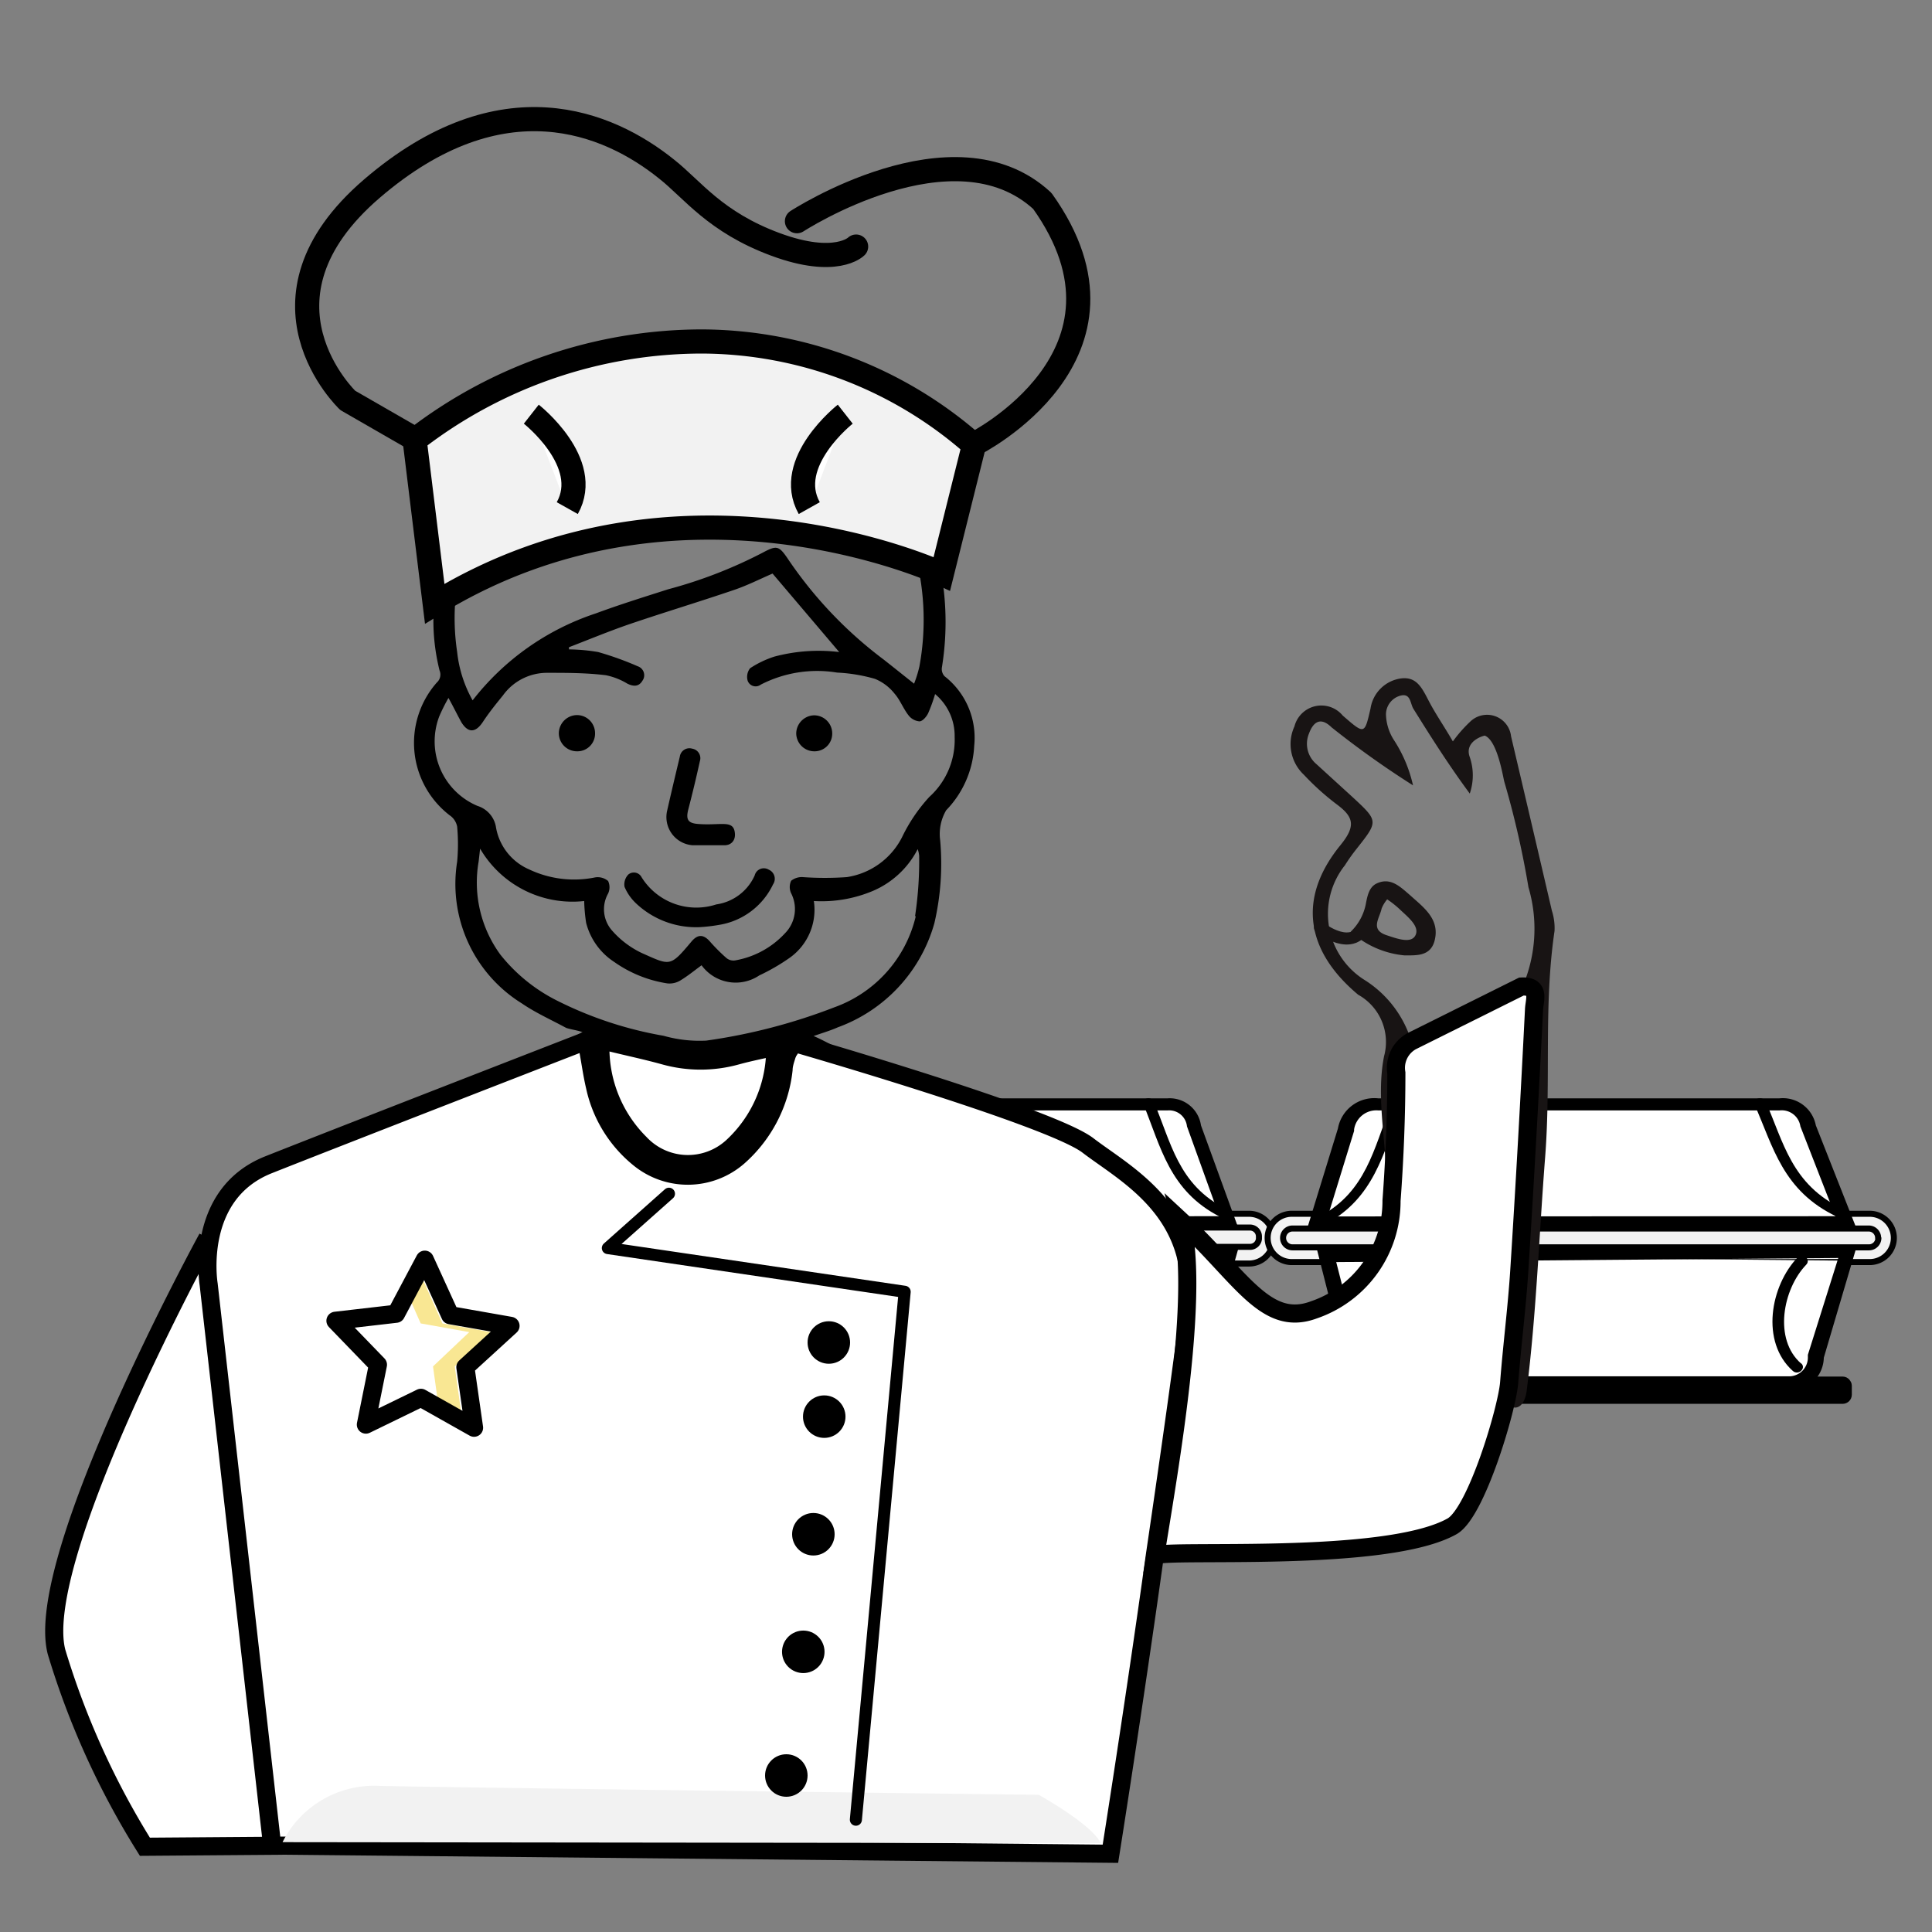 <svg id="Capa_1" data-name="Capa 1" xmlns="http://www.w3.org/2000/svg" viewBox="0 0 80 80"><rect x="0" y="0" width="80" height="80" fill="#808080" stroke="none"/><defs><style>.cls-1,.cls-4,.cls-7{fill:#f2f2f2;}.cls-1,.cls-13,.cls-3,.cls-5,.cls-6,.cls-7,.cls-8,.cls-9{stroke:#000;}.cls-1,.cls-3,.cls-6,.cls-7,.cls-8{stroke-miterlimit:10;}.cls-1{stroke-width:0.25px;}.cls-2,.cls-3,.cls-8{fill:#fff;}.cls-13,.cls-3{stroke-width:0.75px;}.cls-12,.cls-13,.cls-5,.cls-9{fill:none;stroke-linejoin:round;}.cls-12,.cls-5,.cls-9{stroke-linecap:round;}.cls-12,.cls-5,.cls-6{stroke-width:0.5px;}.cls-10{fill:#f9e793;}.cls-11{fill:#181414;}.cls-12{stroke:#181414;}</style></defs><title>Mesa de trabajo 1</title><rect class="cls-1" x="29.05" y="50.56" width="23.38" height="1.4" rx="0.67" ry="0.67" transform="translate(81.48 102.53) rotate(-180)"/><path class="cls-1" d="M29.72,50.26h22a1,1,0,0,1,1,1v.06a1,1,0,0,1-1,1h-22a1,1,0,0,1-1-1v-.06A1,1,0,0,1,29.72,50.26Zm22.41,1v-.06a.37.37,0,0,0-.37-.37h-22a.37.37,0,0,0-.37.37v.06a.37.37,0,0,0,.37.37h22A.37.37,0,0,0,52.13,51.3Z"/><path class="cls-2" d="M33,45.73H48.34a1,1,0,0,1,1.1.91l1.45,4H30.65l1.1-3.85A1.16,1.16,0,0,1,33,45.73Z"/><path d="M33,45.48H48.34a1.31,1.31,0,0,1,1.39,1.12l1.55,4.26h-21l1.18-4.13A1.44,1.44,0,0,1,33,45.48Zm17.49,4.88-1.34-3.72a.74.74,0,0,0-.8-.66H33a.88.88,0,0,0-.95.79v.06l-1,3.54Z"/><path d="M50.77,50.06c-2-1-2.28-2.78-3-4.45-.09-.23-.53-.13-.43.1.73,1.78,1.08,3.6,3.17,4.67.25.13.47-.2.23-.32Z"/><path d="M31,50.68c1.88-1.08,2.19-2.92,2.85-4.72.08-.23-.31-.33-.39-.1-.62,1.69-.89,3.48-2.67,4.49-.22.13,0,.45.2.32Z"/><path class="cls-2" d="M31,52l19.89.2-1.15,4a1.05,1.05,0,0,1-1,1.11H33a1.05,1.05,0,0,1-1-1.11Z"/><path d="M30.62,51.65H51.29L50,56.22a1.35,1.35,0,0,1-1.28,1.37H33a1.35,1.35,0,0,1-1.28-1.37Zm20,.44-19.22.17.92,3.92A.76.76,0,0,0,33,57H48.75a.76.76,0,0,0,.68-.81V56.1Z"/><path d="M33.13,56.78c1.25-1.2.87-3.53-.19-4.72-.19-.22-.51.1-.32.32.9,1,1.26,3.06.19,4.09-.21.2.11.52.32.32Z"/><path d="M49.17,56.46c-1.06-1-.7-3.08.19-4.09.19-.21-.12-.53-.32-.32-1.06,1.19-1.44,3.52-.19,4.72.21.2.53-.12.32-.32Z"/><path class="cls-3" d="M11.28,76.42l34.7.34s1-6.3,1.84-12.35c.63-4.29,1.22-8.46,1.41-10.16.46-4.09-2.63-5.63-4.18-6.82s-12.18-4.25-12.18-4.25S31.26,46.06,29,46.23,24.52,43,24.52,43s-10.3,4-13.4,5.23-2.48,4.95-2.48,4.95L10.09,66l1.18,10.43L6,76.47A33.3,33.3,0,0,1,2.34,68.4c-1-3.88,6.25-17.14,6.25-17.14"/><rect class="cls-1" x="52.81" y="50.56" width="25.29" height="1.4" rx="0.7" ry="0.7" transform="translate(130.92 102.53) rotate(-180)"/><path class="cls-1" d="M53.49,50.26H77.42a1,1,0,0,1,1,1h0a1,1,0,0,1-1,1H53.49a1,1,0,0,1-1-1h0A1,1,0,0,1,53.49,50.26Zm24.28,1v0a.39.39,0,0,0-.39-.39H53.52a.39.39,0,0,0-.39.39v0a.39.39,0,0,0,.39.39H77.39A.39.39,0,0,0,77.78,51.28Z"/><path class="cls-2" d="M57.07,45.73H73.68a1.08,1.08,0,0,1,1.19.91l1.56,4H54.54l1.19-3.85A1.22,1.22,0,0,1,57.07,45.73Z"/><path d="M57.07,45.48H73.68a1.39,1.39,0,0,1,1.51,1.12l1.68,4.26H54.13l1.27-4.13A1.53,1.53,0,0,1,57.07,45.48ZM76,50.36l-1.45-3.72a.78.78,0,0,0-.86-.66H57.07a.93.93,0,0,0-1,.79v.06l-1.09,3.54Z"/><path d="M76.31,50.06c-2.13-1-2.46-2.78-3.2-4.45-.1-.23-.57-.13-.47.1.79,1.78,1.17,3.6,3.42,4.67.27.13.51-.2.24-.32Z"/><path d="M54.9,50.68c2-1.08,2.37-2.92,3.08-4.72.09-.23-.33-.33-.42-.1-.67,1.69-1,3.48-2.88,4.49-.24.13,0,.45.22.32Z"/><path class="cls-2" d="M54.92,52l21.51.2-1.24,4a1.09,1.09,0,0,1-1.06,1.11H57.06A1.09,1.09,0,0,1,56,56.18Z"/><path d="M54.51,51.65H76.87l-1.35,4.57a1.4,1.4,0,0,1-1.39,1.37H57.06a1.4,1.4,0,0,1-1.39-1.37Zm21.61.44-20.79.17,1,3.92a.78.78,0,0,0,.74.81H74.12a.78.78,0,0,0,.74-.81V56.1Z"/><path d="M57.22,56.78c1.35-1.2.94-3.53-.21-4.72-.21-.22-.55.1-.34.32,1,1,1.36,3.06.21,4.09-.23.2.12.52.34.32Z"/><path d="M74.58,56.46c-1.15-1-.76-3.08.21-4.09.21-.21-.13-.53-.34-.32-1.15,1.19-1.56,3.52-.21,4.72.23.2.57-.12.34-.32Z"/><path class="cls-4" d="M11.7,76.28a4.24,4.24,0,0,1,4-2.33c3,.07,27.31.37,27.31.37s2.18,1.2,2.57,2"/><circle cx="34.32" cy="55.59" r="0.88"/><circle cx="34.13" cy="58.66" r="0.88"/><circle cx="33.68" cy="63.53" r="0.88"/><circle cx="33.26" cy="68.4" r="0.88" transform="translate(-40.71 50.71) rotate(-50.62)"/><circle cx="32.56" cy="73.52" r="0.88"/><polyline class="cls-5" points="27.7 49.43 25.17 51.68 37.46 53.49 35.44 75.35"/><rect class="cls-6" x="52.73" y="57.25" width="23.7" height="0.63" rx="0.13" ry="0.13"/><path d="M40.34,30.88A3.23,3.23,0,0,0,39.11,28a.44.44,0,0,1-.11-.35,11.72,11.72,0,0,0-.21-4.79c-.83-3.15-2.73-4.09-6-4.77a22.63,22.63,0,0,1-2.57-.73,8.75,8.75,0,0,0-6.68.24c-4,1.86-6.41,5.84-5.34,10.16a.44.44,0,0,1-.11.5,3.78,3.78,0,0,0,.53,5.5.73.73,0,0,1,.31.47,8,8,0,0,1,0,1.45,5.82,5.82,0,0,0,2.68,5.87c.57.39,1.2.67,1.81,1,.11.06.54.12.7.19-.15.07-.42.26-.52.31-.36.16-1.15.44-1.51.59.06.28.13.18.19.45.48-.21,1.23-.32,1.71-.53.1.54.16,1,.28,1.51a5.62,5.62,0,0,0,1.94,3.17,3.56,3.56,0,0,0,4.61-.06,6,6,0,0,0,2-3.86c0-.26.15-.52.19-.83.49.21,1.06.17,1.54.38.17-.25.25-.11.52-.29-.44-.19-.89-.47-1.38-.68.4-.14.71-.23,1-.36a6.44,6.44,0,0,0,4-4.31,10.86,10.86,0,0,0,.24-3.44,1.94,1.94,0,0,1,.25-1.24A4.12,4.12,0,0,0,40.34,30.88Zm-18-12.66c2.18-1.82,4.73-1,7.38-.15,1.07.33,2.13.64,3.22.9,2.8.67,4.35,1.45,5,4.16a10.65,10.65,0,0,1,.13,4.47,5.05,5.05,0,0,1-.22.71c-.43-.34-.84-.67-1.26-1a17.29,17.29,0,0,1-4-4.22c-.34-.49-.44-.51-1-.21a19.11,19.11,0,0,1-3.92,1.52c-1,.32-2,.63-3,1A10.71,10.71,0,0,0,19.57,29a5.21,5.21,0,0,1-.64-2A9.44,9.44,0,0,1,22.36,18.23Zm8,29.28a2.72,2.72,0,0,1-3.79-.12,5.57,5.57,0,0,1-1.64-4c0-.3.18-.24.36-.19.76.19,1.53.35,2.29.56a5.56,5.56,0,0,0,3,0c.5-.14,1-.24,1.59-.37A5.52,5.52,0,0,1,30.31,47.5Zm7.58-9.56a5.3,5.3,0,0,1-3.37,3.77,23.8,23.8,0,0,1-5.31,1.38,5.46,5.46,0,0,1-1.76-.2,15.78,15.78,0,0,1-4.36-1.43,7,7,0,0,1-2.4-1.93,5.06,5.06,0,0,1-.9-3.86l.06-.53a4.43,4.43,0,0,0,4.31,2.17,7,7,0,0,0,.08.9,2.74,2.74,0,0,0,1.16,1.62,5.18,5.18,0,0,0,2.2.89.86.86,0,0,0,.54-.12c.3-.18.58-.41.88-.63a.05.05,0,0,1,0,0,1.75,1.75,0,0,0,2.39.42,8.4,8.4,0,0,0,1.26-.73,2.44,2.44,0,0,0,1-2.35,5.47,5.47,0,0,0,2.47-.43A3.73,3.73,0,0,0,38,35.16a1.21,1.21,0,0,1,.06.27A15.26,15.26,0,0,1,37.89,37.94ZM38.48,33a6.83,6.83,0,0,0-1.13,1.67,3.08,3.08,0,0,1-2.29,1.65,13,13,0,0,1-1.81,0,.71.71,0,0,0-.49.15.61.61,0,0,0,0,.52,1.43,1.43,0,0,1-.26,1.66,3.66,3.66,0,0,1-2.07,1.12.46.46,0,0,1-.35-.1,7.53,7.53,0,0,1-.68-.68c-.27-.31-.51-.31-.77,0-.89,1.06-.87,1-2.06.47a3.79,3.79,0,0,1-1.21-.91A1.33,1.33,0,0,1,25.18,37a.61.61,0,0,0,0-.52.67.67,0,0,0-.53-.15A4.35,4.35,0,0,1,21.91,36a2.33,2.33,0,0,1-1.38-1.79,1.11,1.11,0,0,0-.76-.84,2.9,2.9,0,0,1-1.58-3.71,7.5,7.5,0,0,1,.38-.76c.2.36.35.67.53,1,.28.46.59.45.89,0s.55-.75.84-1.11a2.25,2.25,0,0,1,1.84-.93c.81,0,1.61,0,2.42.1a2.8,2.8,0,0,1,.89.35c.25.12.47.13.62-.12a.39.39,0,0,0-.19-.6A12.91,12.91,0,0,0,24.77,27a7.66,7.66,0,0,0-1.21-.11l0-.09c.83-.32,1.65-.66,2.49-.95,1.44-.49,2.9-.93,4.34-1.42.56-.19,1.09-.46,1.6-.68L34.75,27a7.11,7.11,0,0,0-2.69.19,4.1,4.1,0,0,0-1,.48.58.58,0,0,0-.1.52.35.35,0,0,0,.54.16,5.1,5.1,0,0,1,3.16-.5,6.81,6.81,0,0,1,1.57.26,2,2,0,0,1,.81.61c.23.26.36.62.58.9a.64.64,0,0,0,.45.25c.13,0,.29-.19.36-.33a6.55,6.55,0,0,0,.29-.8,2.25,2.25,0,0,1,.81,1.77A3.18,3.18,0,0,1,38.48,33Z"/><path class="cls-3" d="M30.31,47.5a5.52,5.52,0,0,0,1.79-4.16c-.57.13-1.08.23-1.59.37a5.56,5.56,0,0,1-3,0c-.76-.21-1.52-.37-2.29-.56-.18,0-.38-.11-.36.19a5.57,5.57,0,0,0,1.64,4A2.72,2.72,0,0,0,30.31,47.5Z"/><path d="M29,38.39a3.62,3.62,0,0,1-2.68-1,2,2,0,0,1-.46-.67.59.59,0,0,1,.16-.51.36.36,0,0,1,.55.12,2.67,2.67,0,0,0,3.09,1.12,2.06,2.06,0,0,0,1.59-1.2.39.39,0,0,1,.58-.24.41.41,0,0,1,.18.61,3,3,0,0,1-2.25,1.68A7,7,0,0,1,29,38.39Z"/><path d="M29.29,35l-.61,0a1.17,1.17,0,0,1-1.06-1.41c.17-.75.35-1.51.53-2.26a.4.4,0,0,1,.51-.33.4.4,0,0,1,.32.52q-.22,1-.48,2c-.11.43,0,.57.42.6s.67,0,1,0,.48.08.51.38S30.28,35,30,35l-.71,0Z"/><path d="M24.64,30.36a.73.73,0,0,1-.74.75.75.75,0,0,1-.76-.74.76.76,0,0,1,.75-.76A.75.75,0,0,1,24.64,30.36Z"/><path d="M34.46,30.35a.73.73,0,0,1-.73.76.75.75,0,0,1-.76-.73.76.76,0,0,1,.74-.76A.75.75,0,0,1,34.46,30.35Z"/><path class="cls-7" d="M18,25l-.83-6.78a19.45,19.45,0,0,1,11.9-4.08,17.13,17.13,0,0,1,11.26,4.29L39,23.76S28.23,18.72,18,25Z"/><path class="cls-8" d="M22,17.15s2.55,2,1.49,3.89"/><path class="cls-8" d="M35,17.15s-2.55,2-1.49,3.89"/><path class="cls-9" d="M17.18,18.18l-2.78-1.6s-4.38-4.15,1-8.77S25.2,5.07,27.6,7c1.08.85,2,2.19,4.51,3.12s3.34.09,3.34.09"/><path class="cls-9" d="M40.34,18.39s7.38-3.69,2.82-10.07C39.5,4.93,33,9.16,33,9.16"/><polygon class="cls-10" points="18.83 56.58 20.33 55.16 18.32 54.8 17.47 52.89 16.99 53.83 17.42 54.8 19.43 55.16 17.93 56.58 18.14 58.1 19.12 58.66 18.83 56.58"/><path class="cls-11" d="M57.43,51.91a13.71,13.71,0,0,0,.17-2.19c.13-1.76.24-3.53.2-5.29a1.26,1.26,0,0,1,.64-1.32,4.57,4.57,0,0,0-1.95-2.54,3.23,3.23,0,0,1-.8-4.74,7.52,7.52,0,0,1,.49-.69C57.08,34,57.08,34,56,33l-1.49-1.36a1.1,1.1,0,0,1-.31-1.26c.18-.49.48-.71.94-.26a38.29,38.29,0,0,0,3.37,2.4,5.72,5.72,0,0,0-.78-1.86,2.06,2.06,0,0,1-.34-1.09.81.81,0,0,1,.62-.77c.4-.09.38.31.51.54.74,1.19,1.49,2.37,2.34,3.52a2.33,2.33,0,0,0,0-1.51c-.2-.54.32-.82.62-.89.52.2.75,1.68.81,1.91a37.4,37.4,0,0,1,1,4.37,6.05,6.05,0,0,1-.24,4.1c.83,0,.55.58.53,1-.19,3.6-.38,7.2-.61,10.8-.1,1.55-.3,3.09-.42,4.64-.09,1.1.35.55.11.62-.6.17.4.94.56-.34.4-3.2.51-6.42.76-9.63s-.07-6.27.39-9.38a2.36,2.36,0,0,0-.11-.84q-.84-3.61-1.69-7.22a1,1,0,0,0-1.69-.61,5.69,5.69,0,0,0-.72.82c-.37-.64-.72-1.14-1-1.68s-.5-1-1.13-.93a1.48,1.48,0,0,0-1.28,1.25c-.25,1.08-.24,1.08-1.15.29a1.15,1.15,0,0,0-2,.45,1.74,1.74,0,0,0,.39,2,10.67,10.67,0,0,0,1.34,1.21c.72.53.83.9.18,1.7-1.79,2.19-1.45,4.38.73,6.2a2.24,2.24,0,0,1,1.07,2.55c-.42,2.13.36,4.41,0,6.6C57.09,51.42,57.11,54,57.43,51.91Z"/><path class="cls-3" d="M63,40.85l-4.54,2.26a1.26,1.26,0,0,0-.64,1.32c0,1.77-.07,3.53-.2,5.29a4.75,4.75,0,0,1-3.22,4.52c-2,.74-3-1.37-5.49-3.68.79,3-.47,10.12-1.07,13.85.47-.29,9.54.34,12.29-1.21,1-.57,2.27-4.84,2.36-5.94.12-1.55.32-3.09.42-4.64.23-3.6.43-7.2.61-10.8C63.53,41.43,63.81,40.81,63,40.85Z"/><path class="cls-11" d="M55.93,38.58a2.16,2.16,0,0,0,.63-1.17c.06-.31.13-.67.43-.82.59-.29,1,.14,1.4.48.56.51,1.27,1,1,1.93-.19.6-.74.56-1.24.56A3.84,3.84,0,0,1,55.93,38.58Zm1.51-1.34a1.41,1.41,0,0,0-.23.38c-.08.4-.5.88.22,1.11.4.13,1,.36,1.18,0S58.33,38,58,37.69A4.06,4.06,0,0,0,57.44,37.24Z"/><path class="cls-12" d="M54.66,38.41s1.4,1.12,1.9-.17"/><polygon class="cls-13" points="21.14 54.9 19.27 56.61 19.63 59.12 17.43 57.88 15.15 58.99 15.65 56.51 13.89 54.69 16.4 54.4 17.59 52.16 18.64 54.46 21.14 54.9"/></svg>